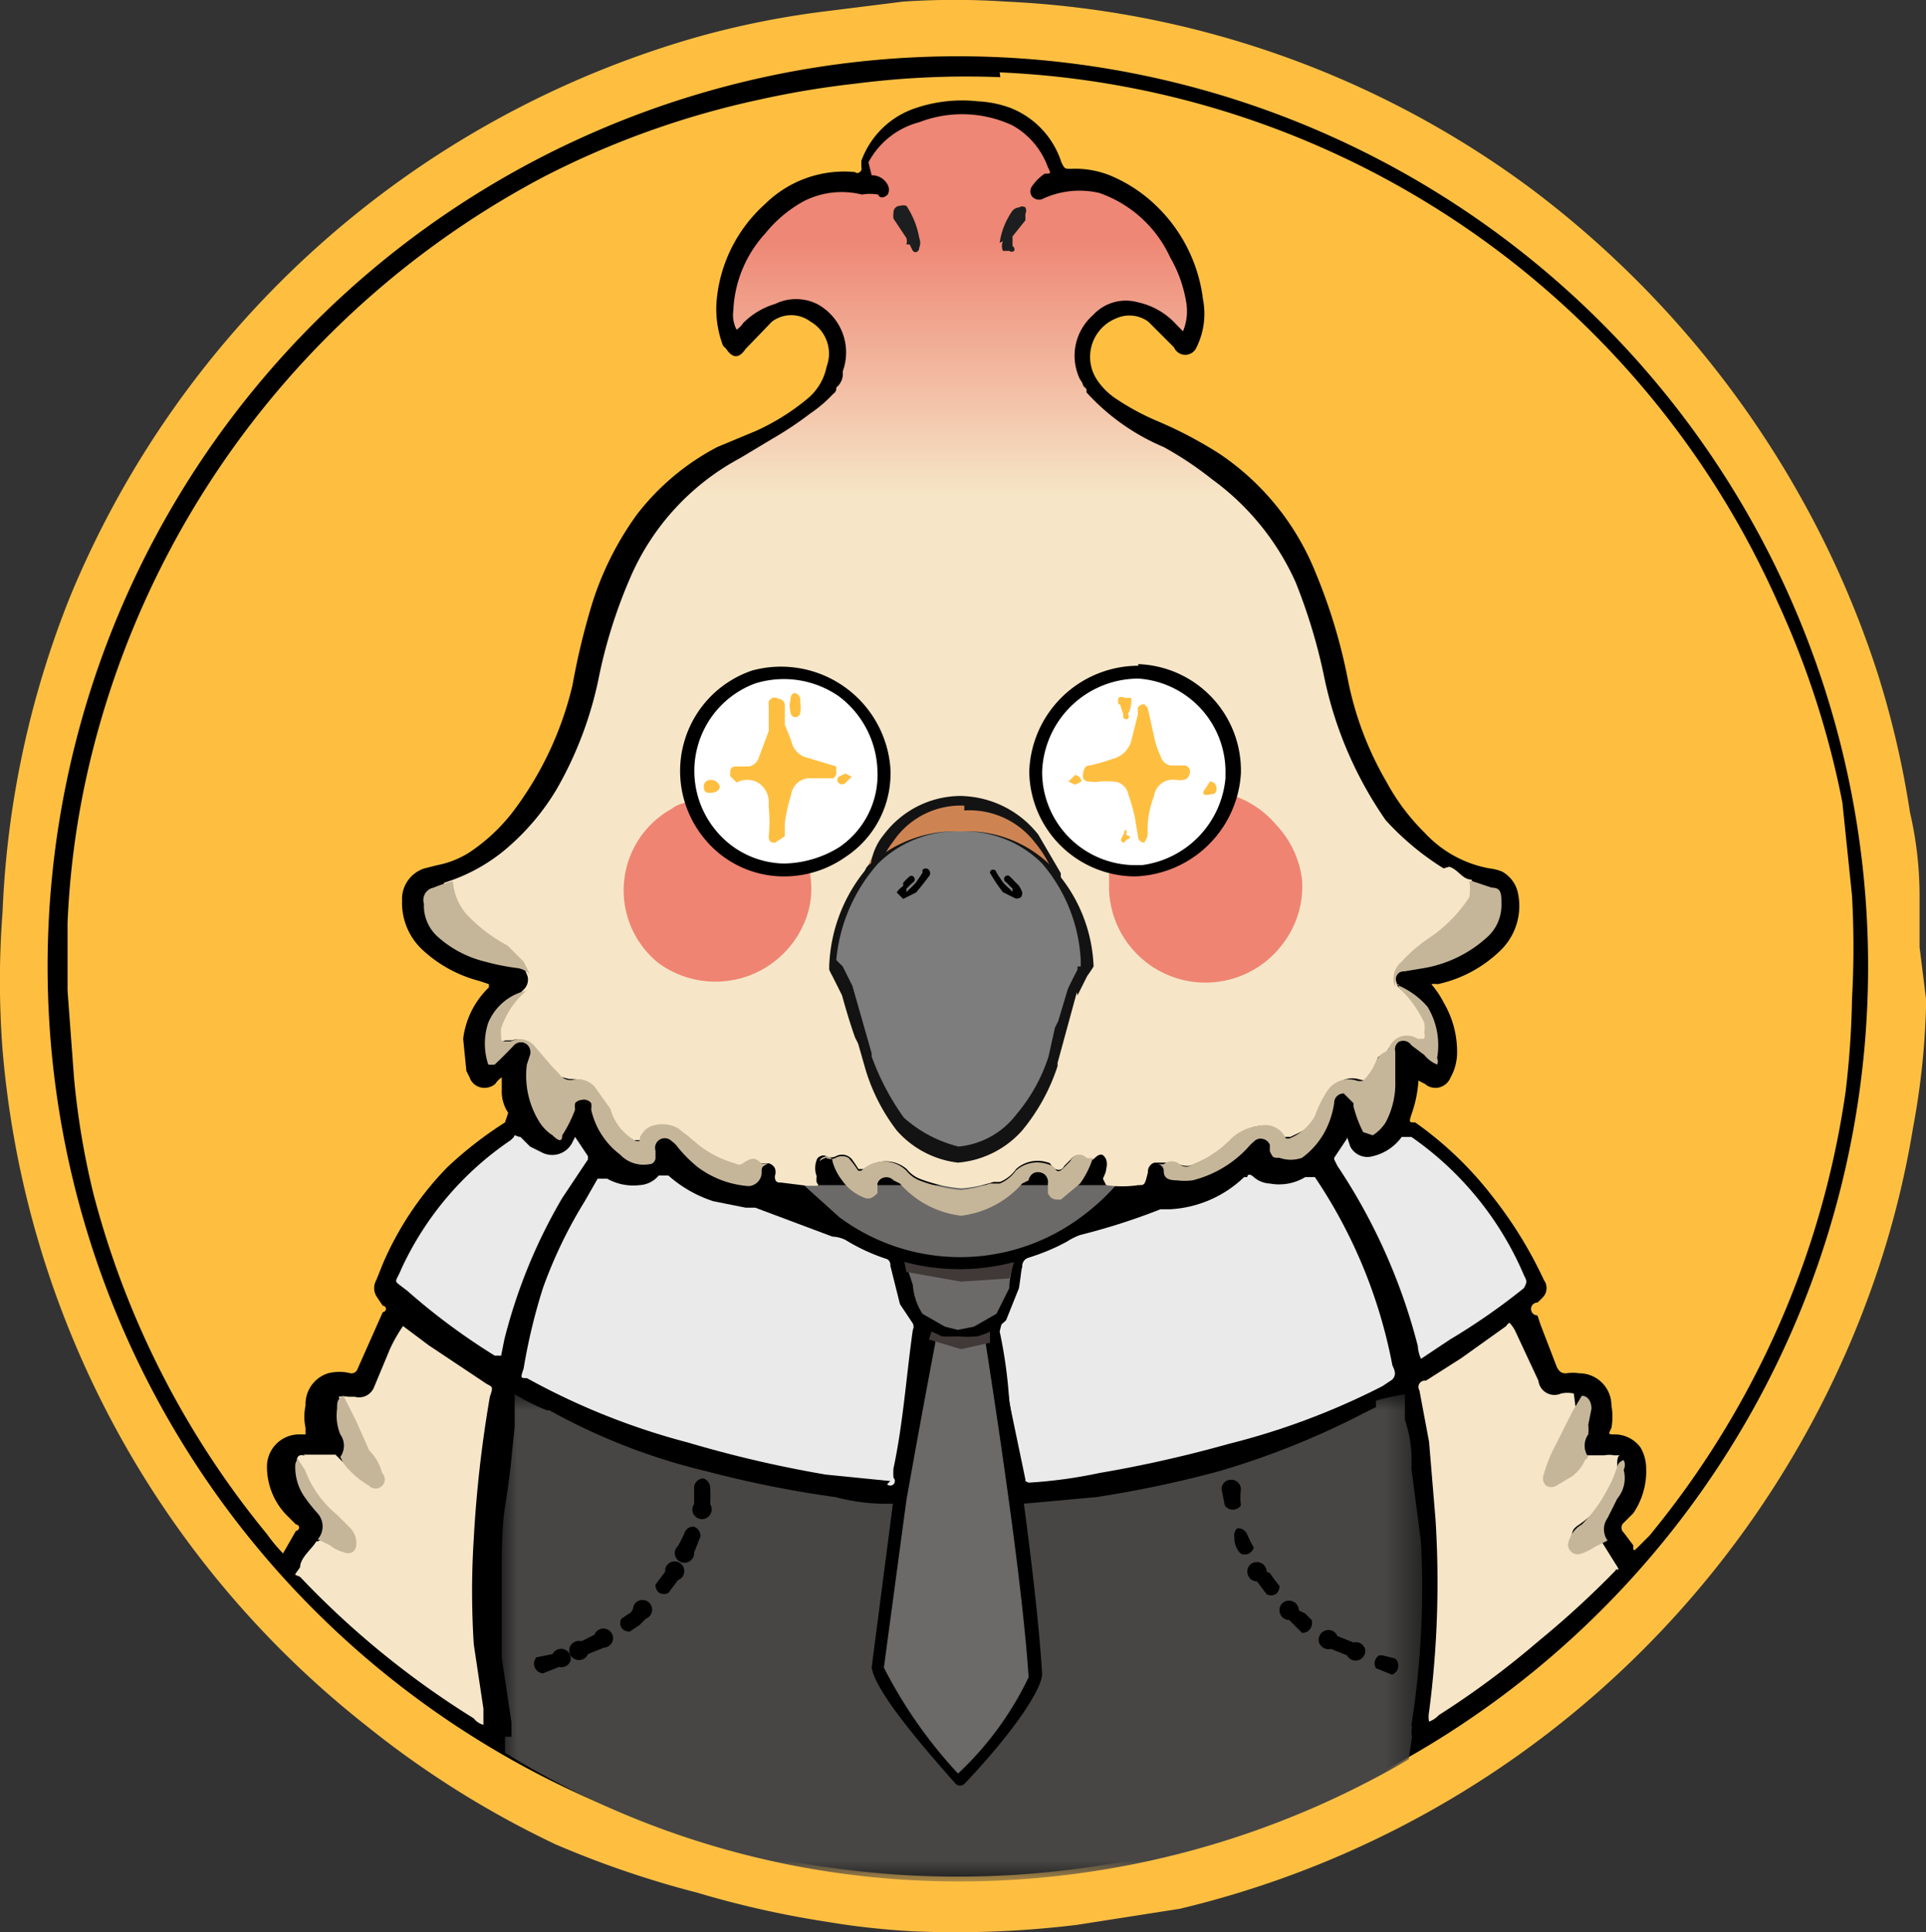 <svg xmlns="http://www.w3.org/2000/svg" viewBox="0 0 59.88 60.08"><rect x="0" y="0" width="59.88" height="60.08" fill="#333333" stroke="none"/><defs><linearGradient id="未命名的渐变" x1="-.53" x2="-.53" y1="62.85" y2="62.61" gradientTransform="matrix(31.9 0 0 -33.45 46.64 2109.75)" gradientUnits="userSpaceOnUse"><stop offset="0" stop-color="#ee8775"/><stop offset="1" stop-color="#f6e6c7"/></linearGradient><style>.cls-13{fill:#fff}.cls-2{fill:#febf41}.cls-5{fill:#ebeaea}.cls-6{fill:#6c6a69}.cls-7{fill:#413937}.cls-15{fill:#131313}</style><mask id="mask" width="28.64" height="15.1" x="15.58" y="43.35" maskUnits="userSpaceOnUse"><g id="mask-2"><path id="path-1" fill="#fff" fill-rule="evenodd" d="M15.58 43.35h28.6v15.1h-28.6z"/></g></mask></defs><g id="图层_2" data-name="图层 2"><g id="图层_1-2" data-name="图层 1"><g id="画板"><g id="tTERP"><circle id="椭圆形" cx="29.85" cy="30.04" r="29.36"/><path id="形状" d="M31.28.05a29.67 29.67 0 0 1 16.3 5.8 30.8 30.8 0 0 1 8.4 9.6 30 30 0 0 1 2.4 5.5 28.6 28.6 0 0 1 1 4.3 11.5 11.5 0 0 1 .3 2.6v1.6l.2 1.6v.3a24 24 0 0 1-.4 3.7 28.6 28.6 0 0 1-1.4 5.3 30.29 30.29 0 0 1-21.4 19l-3.2.5a31 31 0 0 1-5.1.2 24 24 0 0 1-2.7-.3 30 30 0 0 1-4-.9 30.4 30.4 0 0 1-4.4-1.5 29.6 29.6 0 0 1-5.9-3.7 29.93 29.93 0 0 1-11.3-21 28 28 0 0 1 0-4.3 29.5 29.5 0 0 1 2.1-9.8 30 30 0 0 1 19.5-17.4 27 27 0 0 1 4-.8l2.4-.3a24 24 0 0 1 3.2 0m-1.4 1.7a28.3 28.3 0 1 0 28.2 28.3 28.3 28.3 0 0 0-28.2-28.3m1.2.5a27.79 27.79 0 0 1 24.2 16.5 27.5 27.5 0 0 1 2 6.2l.3 2.9a29 29 0 0 1 0 3.2 28 28 0 0 1-.2 2.9 28 28 0 0 1-1 4.4 28 28 0 0 1-5.1 9.4l-.3.3c-.2.2-.2.2-.2 0l-.3-.4a.2.2 0 0 1 0-.3l.3-.3a2.32 2.32 0 0 0 .4-1.4A1.3 1.3 0 0 0 51 45a1 1 0 0 0-.8-.4c-.2 0-.2 0-.1-.2a2 2 0 0 0 0-.7 1 1 0 0 0-1-1 1.3 1.3 0 0 0-.4 0c-.1 0-.2 0-.3-.2l-.5-1.3-.1-.3a.2.2 0 0 1 0-.4 2 2 0 0 0 .2-.2.42.42 0 0 0 0-.5 13 13 0 0 0-1.6-2.6 11.1 11.1 0 0 0-2.4-2.3c-.2 0-.2 0-.1-.3a3.8 3.8 0 0 0 .2-1l.2.1a.49.49 0 0 0 .45.11.52.52 0 0 0 .35-.31 1.6 1.6 0 0 0 .2-.7 3 3 0 0 0-.4-1.6 3 3 0 0 0-.4-.6.7.7 0 0 1 .2 0 4 4 0 0 0 1.9-1 1.93 1.93 0 0 0 .6-1.8 1 1 0 0 0-.5-.7 1.5 1.5 0 0 0-.4-.1 3.62 3.62 0 0 1-2-1.1 6.7 6.7 0 0 1-1.2-1.6 10.2 10.2 0 0 1-1.2-3.2 17.2 17.2 0 0 0-1-3.3 8.07 8.07 0 0 0-3-3.7 13 13 0 0 0-1.9-1 7.7 7.7 0 0 1-1.3-.7 2.1 2.1 0 0 1-.6-.6 1.29 1.29 0 0 1 .6-1.9 1 1 0 0 1 1 .1l.8.8a.38.38 0 0 0 .7 0 2.35 2.35 0 0 0 .2-1.5A4.84 4.84 0 0 0 36 6.45a4.6 4.6 0 0 0-1.5-1 2.9 2.9 0 0 0-1.2-.2c-.2 0-.2 0-.3-.2a2.7 2.7 0 0 0-1.6-1.7 3.4 3.4 0 0 0-1-.2 4.5 4.5 0 0 0-1.9.2A2.7 2.7 0 0 0 26.78 5v.2a.13.13 0 0 1-.05.15.11.11 0 0 1-.15 0 3.5 3.5 0 0 0-2.8 1 4.57 4.57 0 0 0-1.5 3 3.2 3.2 0 0 0 .2 1.4l.1.1q.3.45.6 0L24 10a1 1 0 0 1 1.2 0 1.15 1.15 0 0 1 .5 1.4 1.73 1.73 0 0 1-.6 1 7 7 0 0 1-1.6 1l-1.2.5a7.6 7.6 0 0 0-2.5 2.1 9.6 9.6 0 0 0-1.4 2.8 22 22 0 0 0-.6 2.5 10.5 10.5 0 0 1-1.9 4 5.7 5.7 0 0 1-1.3 1.2 2.9 2.9 0 0 1-1 .4l-.4.1a1 1 0 0 0-.7 1 2 2 0 0 0 .6 1.5 4.1 4.1 0 0 0 1.8 1l.3.1v.1a2.67 2.67 0 0 0-.8 1.6l.1 1 .1.2a.48.48 0 0 0 .34.31.52.52 0 0 0 .46-.11.64.64 0 0 1 .2-.2v.4a1.18 1.18 0 0 0 .2.7l-.1.3a12 12 0 0 0-1.8 1.4 9.9 9.9 0 0 0-2 3l-.2.5a.5.5 0 0 0 0 .5l.2.3a.1.1 0 0 1 .1.1.11.11 0 0 1-.1.1l-.8 1.8a.2.2 0 0 1-.2.1 1.4 1.4 0 0 0-.7 0 1 1 0 0 0-.7 1 1.65 1.65 0 0 0 0 .7v.2h-.2a1 1 0 0 0-1 1 2.16 2.16 0 0 0 .6 1.5l.3.3a.1.1 0 0 1 .1.1.11.11 0 0 1-.1.1l-.4.7a5 5 0 0 1-.5-.6 27.65 27.65 0 0 1-5.4-10.6 24.6 24.6 0 0 1-.6-3.6l-.2-2.7v-2.1a26.3 26.3 0 0 1 .6-4.6A27.91 27.91 0 0 1 16.9 5.5a27 27 0 0 1 6.7-2.4 28 28 0 0 1 3-.5 27 27 0 0 1 4.5-.2" class="cls-2"/><g id="Clipped" mask="url(#mask)"><path id="路径" fill="#474645" d="M43.88 53.65a27.3 27.3 0 0 0 .3-5.7l-.3-2.3a3.9 3.9 0 0 0-.2-1.5v-.8a8 8 0 0 0-.9.2v.2l-.4.2a25 25 0 0 1-4.5 1.8 35 35 0 0 1-3.8.8l-2.2.2h-4a6.2 6.2 0 0 1-1.9-.2 34 34 0 0 1-4-.8 19.2 19.2 0 0 1-4.9-1.9H17a7 7 0 0 1-1-.5v1l-.1 1c-.05.5-.12 1-.2 1.5s-.09 1.07-.1 1.6v3.1l.3 2V54h-.2v.5a26.83 26.83 0 0 0 14.2 4 27.6 27.6 0 0 0 13.9-3.8l.1-.7a.8.8 0 0 1 0-.3"/></g><path id="路径-2" d="M31.88 46.05V46l-.5-2.4a14.6 14.6 0 0 0-.3-2.2l.1-.4a.7.7 0 0 0 .2-.3l.4-1.3a.29.29 0 0 1 .2-.3 6 6 0 0 0 1.2-.5 2 2 0 0 1 .4-.2 20 20 0 0 0 2.5-.8h.3a3.6 3.6 0 0 0 2.3-1h.1c0-.1.1-.1.2 0a.82.82 0 0 0 .5.2 1.57 1.57 0 0 0 1.1-.2h.3a15.7 15.7 0 0 1 2.4 5.8c0 .1.2.3 0 .5l-.3.2a22.4 22.4 0 0 1-4.8 1.8 39 39 0 0 1-4 .9 14.6 14.6 0 0 1-2.2.3" class="cls-5" data-name="路径"/><path id="路径-3" d="M28.88 41.15s-1.7 9.9-1.6 10.7a16.4 16.4 0 0 0 2.5 3.5c1.66-1.8 2.46-2.93 2.4-3.4q-.21-3.11-1.4-10.8Z" class="cls-6" data-name="路径"/><path id="形状-2" d="M30.88 41.05H31q1.2 7.7 1.4 11c0 .4-.7 1.6-2.4 3.4a.23.23 0 0 1-.15.07.2.2 0 0 1-.15-.07c-1.6-1.8-2.5-3-2.6-3.6l.7-5.4.1-.6.8-4.7a.2.2 0 0 1 .2-.2Zm-.3.3h-1.5v.4c-.31 1.63-.61 3.26-.9 4.9l-.7 5.2a14.5 14.5 0 0 0 2.5 3.5l-.2-.2a10 10 0 0 0 2.2-3q-.21-3.19-1.4-10.8" data-name="形状"/><path id="路径-4" d="m28.88 41.65 1 .3.9-.2v-.6h-1.6l-.1-.1z" class="cls-7" data-name="路径"/><path id="路径-5" d="M27.88 39.05a12 12 0 0 0 .7 1.9c.3.4 1.3.5 1.3.5s.9 0 1.2-.5a5.8 5.8 0 0 0 .6-2Z" class="cls-6" data-name="路径"/><path id="形状-3" d="M31.68 38.85s.2.1.1.2c0 .33-.05.67-.1 1l-.4 1a1.93 1.93 0 0 1-.9.5 3 3 0 0 1-.6 0 4 4 0 0 1-.5 0c-.4-.2-.7-.3-.8-.5a1.9 1.9 0 0 1-.4-1 9 9 0 0 1-.3-1 .14.14 0 0 1 .2-.2Zm-.2.3h-3.3v.2l.2.6a1.9 1.9 0 0 0 .3.9l.7.4.4.1.5-.1.7-.4.4-.8c0-.27.08-.53.1-.8Z" data-name="形状"/><path id="路径-6" d="m28.18 39.55 1.7.3 1.5-.1.2-.7h-3.5z" class="cls-7" data-name="路径"/><path id="路径-7" d="M24.68 36.65a6.5 6.5 0 0 0 10.4 0Z" class="cls-6" data-name="路径"/><path id="形状-4" d="M35.08 36.55a.1.1 0 0 1 .1.1.11.11 0 0 1-.1.1l-.3.4a7.3 7.3 0 0 1-1 1 6.6 6.6 0 0 1-7.9 0 6.8 6.8 0 0 1-1-1 3 3 0 0 1-.4-.4.14.14 0 1 1 .2-.2Zm-.4.3H25l.1.1 1 .9a6.3 6.3 0 0 0 7.5 0 7 7 0 0 0 1.1-1Z" data-name="形状"/><path id="路径-8" d="m27.68 46.05-2-.2a37 37 0 0 1-4.3-1 21.7 21.7 0 0 1-5-2c-.2 0-.2 0-.1-.3a18 18 0 0 1 .6-2.5 14.3 14.3 0 0 1 1.3-2.7l.4-.7h.3a1.65 1.65 0 0 0 1 .2.83.83 0 0 0 .6-.3h.3a3.9 3.9 0 0 0 1.4.8l1 .2h.3l2.4.9a1 1 0 0 1 .4.1 6 6 0 0 0 1.3.6.2.2 0 0 1 .1.2l.3 1.2.4.6a.23.23 0 0 1 0 .2c-.2 1.4-.3 2.9-.6 4.3a1.5 1.5 0 0 0 0 .3.14.14 0 0 1-.2.2" class="cls-5" data-name="路径"/><path id="路径-9" fill="url(#未命名的渐变)" d="M44.88 27a8.5 8.5 0 0 1-1.8-1.5 12.1 12.1 0 0 1-1.9-4.4 17.3 17.3 0 0 0-.9-3 8 8 0 0 0-2.6-3.2 10.6 10.6 0 0 0-1.5-1 6.8 6.8 0 0 1-2.4-1.7v-.1l-.1-.1a.5.5 0 0 0-.1-.2 1.68 1.68 0 0 1 .4-2 1.38 1.38 0 0 1 1.4-.4 2.24 2.24 0 0 1 1.2.7l.2.2a1.63 1.63 0 0 0 .1-.9 4.1 4.1 0 0 0-.5-1.4 3.8 3.8 0 0 0-2.2-2 2.72 2.72 0 0 0-1.8.2.29.29 0 0 1-.3-.1.27.27 0 0 1 0-.3 1.5 1.5 0 0 1 .4-.4c.2 0 .2 0 .1-.2a2.43 2.43 0 0 0-1.1-1.3 3.7 3.7 0 0 0-2.9-.1A2.5 2.5 0 0 0 27 5.05l.1.4a.55.55 0 0 1 .5.3.32.32 0 0 1 0 .3s-.2.2-.3 0a1.4 1.4 0 0 0-.5 0 2.6 2.6 0 0 0-1.8.2 4 4 0 0 0-1.2 1 3.78 3.78 0 0 0-1 2.4 1 1 0 0 0 .1.6.64.64 0 0 0 .2-.2 2.34 2.34 0 0 1 1-.6 1.48 1.48 0 0 1 1.3 0 1.71 1.71 0 0 1 .8 2.1.55.55 0 0 1-.2.5.2.2 0 0 1-.1.2 4 4 0 0 1-.7.6 11 11 0 0 1-1.2.8l-1 .6a7.64 7.64 0 0 0-3.4 3.7 15.6 15.6 0 0 0-1 3.2 11.6 11.6 0 0 1-1.3 3.4 7.4 7.4 0 0 1-1.4 1.7 5.5 5.5 0 0 1-2.1 1.2 1.7 1.7 0 0 0 .6 1 2.8 2.8 0 0 0 1.2 1l.6.4.2.5a.42.42 0 0 1-.1.4l-.2.2-.6.9a.63.63 0 0 0-.1.3c0 .2.1.3.3.2h.2a.66.66 0 0 1 .6.1l.5.8.3.2.4.1c.3 0 .5 0 .7.3l.4.7a1.6 1.6 0 0 0 .9.9h.2c0-.23.24-.3.45-.37s.45-.13.65.07a.85.85 0 0 1 .5.3 4.6 4.6 0 0 0 1.3.8h.33c.2-.2.27-.28.47-.08h.3a.32.32 0 0 1 .19.15.36.36 0 0 1 0 .25c0 .2.1.2.2.2l.8.1h.3s.1 0 0-.1a.7.7 0 0 1 0-.2.72.72 0 0 1 0-.5.18.18 0 0 1 .12-.12.19.19 0 0 1 .18 0 .32.32 0 0 0 .3 0 .4.4 0 0 1 .5.1c.07.1.14.2.2.3h.2a1 1 0 0 1 1.3 0 1 1 0 0 0 .4.3 4.7 4.7 0 0 0 1.3.3 4.3 4.3 0 0 0 1-.2h.2a1.14 1.14 0 0 0 .5-.4 1 1 0 0 1 1-.2c.07 0 .1.11.16.16s.24.14.34-.06l.2-.2a.3.3 0 0 1 .25-.13.31.31 0 0 1 .25.13.34.34 0 0 0 .2 0c.2-.2.3-.2.4 0a.5.5 0 0 1 0 .3c0 .1-.06.2-.1.3l.1.2a3.4 3.4 0 0 0 1 0c.2 0 .2 0 .3-.4a.29.29 0 0 1 .2-.3h.67a.66.66 0 0 0 .42.1 3.4 3.4 0 0 0 1.23-.72c.3-.2.57-.52 1-.52a.58.58 0 0 1 .61.34h.3c.3-.15.66-.28.81-.58a4 4 0 0 1 .45-.82.73.73 0 0 1 .84-.4l.23.06a2.3 2.3 0 0 0 .37-.66c0-.12.13-.13.23-.2s.11-.16.17-.2a.52.52 0 0 1 .8-.2h.2c.13-.09.26-.28.18-.42s-.07-.11-.08-.18a3.5 3.5 0 0 0-.7-1 .2.2 0 0 1-.2-.2c-.1-.2.08-.5.28-.7a2.8 2.8 0 0 1 .82-.7 3.86 3.86 0 0 0 1.24-1.3c.07-.12 0-.36 0-.5-.3 0-.4-.3-.7-.4" data-name="路径"/><path id="形状-5" fill="#f6e6c7" d="m48.28 46.15.4-.3a1.44 1.44 0 0 0 .4-.6m.1 0h.7a.8.8 0 0 1 .3 0h.2c-.13 0-.1.32-.09.45a5 5 0 0 1-.26.75 3.5 3.5 0 0 1-1 1c-.16.13-.14.18-.18.37s0 .17.11.26 0 .2.07.15a1.7 1.7 0 0 0 .4-.2l.3-.2.5.8c.2.3 0 .1 0 .2a29 29 0 0 1-2.4 2.2 27 27 0 0 1-3.1 2.3.75.75 0 0 1-.3.2.8.8 0 0 1 0-.3 31 31 0 0 0 .2-6l-.2-2.4-.3-1.6a.2.2 0 0 1 0-.21.2.2 0 0 1 .2-.09l1.1-.7 1.4-1a.24.24 0 0 1 .1-.1 1 1 0 0 1 .2.3l.7 1.5a.5.5 0 0 0 .7.4.9.9 0 0 1 .4 0m-39.5 1.9h1l.2.2.7.59.4.11v-.3a5.4 5.4 0 0 0-.4-.8 6.6 6.6 0 0 1-.5-.9c-.09-.24-.19-.47-.3-.7a.8.8 0 0 1 .3 0h.2a.5.5 0 0 0 .6-.3l.5-1.2a5 5 0 0 1 .4-.7l.8.6 1.8 1.2c.2.1.2.1.1.4a38 38 0 0 0-.5 4.4 26 26 0 0 0 0 3.3l.3 2v.5a.57.57 0 0 1-.3-.2 27.2 27.2 0 0 1-5.4-4.4c-.2-.1-.2 0 0-.3 0-.3.4-.6.5-.8.1 0 .33-.18.43 0l.31.18h.26a.7.7 0 0 0-.2-.5l-.4-.5a4.7 4.7 0 0 1-.9-1.3 1.1 1.1 0 0 0-.1-.4c0-.2.2-.2.3-.1" data-name="形状"/><path id="形状-6" d="M15.58 42.15h-.2a20 20 0 0 1-2.7-2c-.5-.4-.4-.2-.2-.7a9.77 9.77 0 0 1 3.4-4l.1-.1c0-.1.1 0 .2 0l.3.3.4.2a.7.7 0 0 0 .9-.3l.1-.2.4.6v.1l-.8 1.2a16.7 16.7 0 0 0-1.8 4.4Zm26.3-6.8.1.3a.6.6 0 0 0 .7.3 1.54 1.54 0 0 0 .9-.6h.3a10 10 0 0 1 3.5 4.3c.1.2.1.2 0 .4a20 20 0 0 1-2.3 1.6l-.9.6a1.1 1.1 0 0 1-.1-.4 18.2 18.2 0 0 0-2.5-5.6l-.1-.2V36l.4-.6" class="cls-5" data-name="形状"/><path id="形状-7" fill="#c6b699" d="M25.68 36a.32.32 0 0 0 .3 0 .41.41 0 0 1 .4 0 3 3 0 0 1 .3.4h.1a1 1 0 0 1 1.4 0 1 1 0 0 0 .4.3 4.7 4.7 0 0 0 1.3.3 4 4 0 0 0 .9-.2h.3a1.14 1.14 0 0 0 .5-.4 1 1 0 0 1 1-.2.5.5 0 0 1 .2.1c.1.2.2.1.3 0l.2-.2a.28.28 0 0 1 .22-.19.3.3 0 0 1 .28.09.34.34 0 0 0 .2 0 2.9 2.9 0 0 1-.4.8l-.6.5c-.2 0-.3 0-.4-.2v-.3a.32.32 0 0 0-.11-.29.35.35 0 0 0-.3-.05.31.31 0 0 0-.19.24l-.2.1a3 3 0 0 1-1.9 1 3 3 0 0 1-1.9-1l-.2-.1a.3.3 0 0 0-.28-.09.28.28 0 0 0-.22.19v.3c-.2.2-.3.2-.5.1a1.46 1.46 0 0 1-.6-.5 1.7 1.7 0 0 1-.3-.6c0-.1-.1-.2-.4 0a.18.18 0 0 1 .12-.12.19.19 0 0 1 .18 0m-9.4-5.2-.2.2a2.6 2.6 0 0 0-.6 1 .7.7 0 0 0 0 .2c0 .2 0 .2.2.2h.1a.61.61 0 0 1 .7.1l.6.7.2.2a.41.41 0 0 0 .4.2.71.71 0 0 1 .7.2l.5.7a1.6 1.6 0 0 0 .8 1h.1a.59.59 0 0 1 .5-.5 1 1 0 0 1 .7.1l.5.4a3.2 3.2 0 0 0 1.3.7.18.18 0 0 0 .2 0c.3-.2.4-.2.6 0h.2c-.2.1-.2.1-.2.3a.43.43 0 0 1-.4.4 3 3 0 0 1-1.6-.6 4.3 4.3 0 0 1-.6-.6.8.8 0 0 0-.2-.2.3.3 0 0 0-.5.3V36a.2.2 0 0 1-.2.2 1 1 0 0 1-.9-.3 2.4 2.4 0 0 1-.9-1.4.7.7 0 0 0 0-.2.29.29 0 0 0-.3-.1.3.3 0 0 0-.2.1.7.7 0 0 0 0 .2 4 4 0 0 1-.4.8q0 .3-.3 0a1.3 1.3 0 0 1-.4-.4 2.72 2.72 0 0 1-.4-1.8l.1-.3a.32.32 0 0 0-.13-.35.3.3 0 0 0-.37.05q-.29.31-.6.6a.7.7 0 0 1-.2 0 2.06 2.06 0 0 1 0-1.3 1.69 1.69 0 0 1 1.2-1m27-.2a2.55 2.55 0 0 1 1 .7 2.3 2.3 0 0 1 .3 1.6.23.23 0 0 1 0 .2 1 1 0 0 1-.4-.3l-.4-.3a.3.3 0 0 0-.4-.1.29.29 0 0 0-.1.3v.9a2.57 2.57 0 0 1-.3 1.3 1.3 1.3 0 0 1-.4.4l-.3-.1a4 4 0 0 1-.3-.8v-.1l-.3-.3a.29.29 0 0 0-.3.3 2.8 2.8 0 0 1-.2.7 2.44 2.44 0 0 1-.8 1 1.05 1.05 0 0 1-.7 0c-.2 0-.2 0-.3-.2v-.2a.3.3 0 0 0-.23-.19.28.28 0 0 0-.27.09 1.3 1.3 0 0 0-.2.2 3.5 3.5 0 0 1-1.7 1 2 2 0 0 1-.5 0c-.3 0-.4-.1-.4-.3a.2.2 0 0 0-.2-.2h.2a.39.39 0 0 1 .5 0 .3.3 0 0 0 .4 0 3.3 3.3 0 0 0 1.2-.8 1.52 1.52 0 0 1 .9-.4.7.7 0 0 1 .8.4h.1a1.56 1.56 0 0 0 .8-.7 3.5 3.5 0 0 1 .4-.8.79.79 0 0 1 .9-.3.34.34 0 0 0 .2 0 1.75 1.75 0 0 0 .4-.6.6.6 0 0 1 .3-.3 1 1 0 0 0 .1-.1.59.59 0 0 1 .37-.37.62.62 0 0 1 .53.07h.2a.34.34 0 0 0 0-.2.8.8 0 0 0 0-.3 3.5 3.5 0 0 0-.7-1 .2.2 0 0 1-.1-.2m2.3-3.2.6.2c.3 0 .3.2.3.5a1.34 1.34 0 0 1-.4 1 3.9 3.9 0 0 1-2 1l-.6.1c-.2 0-.3.1-.3.4a.17.17 0 0 0 0 .1.68.68 0 0 1 .2-.8 4.5 4.5 0 0 1 .8-.7 4.5 4.5 0 0 0 1.3-1.3 1.4 1.4 0 0 0 0-.5m-31.6 0a1.8 1.8 0 0 0 .4 1 4.9 4.9 0 0 0 1.3 1l.5.5.2.4a.7.7 0 0 0-.4-.2 7 7 0 0 1-1-.2 3.4 3.4 0 0 1-1.5-.8 1.3 1.3 0 0 1-.4-1 .39.39 0 0 1 .3-.5 4 4 0 0 1 .6-.2m-3.4 16 .4.8.4.9a1.5 1.5 0 0 1 .4.7.28.28 0 1 1-.4.4 2.8 2.8 0 0 1-.8-.7l-.1-.2a.6.6 0 0 0 0-.7 1.56 1.56 0 0 1-.1-.8c0-.2 0-.3.2-.4m38.6 2a1.3 1.3 0 0 1-.4.5l-.5.3a.32.32 0 0 1-.3 0 .29.29 0 0 1-.1-.3 4.5 4.5 0 0 1 .4-1l.5-1 .3-.5c.2 0 .3.2.3.4l-.1.5a1.5 1.5 0 0 1 0 .3.6.6 0 0 0 0 .7m.6 2.6-.4.2a1.7 1.7 0 0 1-.4.2.3.3 0 0 1-.34-.06.29.29 0 0 1-.06-.34.86.86 0 0 1 .4-.5 4.4 4.4 0 0 0 .8-1.1 3.6 3.6 0 0 0 .3-.7.29.29 0 0 1 .2-.2.32.32 0 0 1 0 .3 1 1 0 0 1-.2.9l-.3.6a.6.6 0 0 0 0 .7m-40.7-2.5.2.3a3.3 3.3 0 0 0 1 1.4l.4.4a.7.7 0 0 1 .2.5.32.32 0 0 1-.12.26.31.31 0 0 1-.28 0 .94.94 0 0 1-.4-.2l-.4-.2a.61.61 0 0 0 0-.8 5 5 0 0 1-.4-.5 1.62 1.62 0 0 1-.3-1 .26.26 0 0 1 .1-.2" data-name="形状"/><path id="形状-8" fill="#ef8472" d="M25.18 27.15a2.67 2.67 0 0 1-.2 1.6 3 3 0 0 1-4.5 1.2 2.9 2.9 0 0 1 .4-4.8 1 1 0 0 1 .5-.2l.1.2a3.29 3.29 0 0 0 2.3 2zm13.2-2.4a3 3 0 0 1 1.3.9 3 3 0 0 1 .8 1.7 2.93 2.93 0 0 1-.6 2 3 3 0 0 1-5.4-1.7v-.5h1a3.51 3.51 0 0 0 2.5-1.6 9 9 0 0 0 .4-.8" data-name="形状"/><path id="形状-9" fill="#1d1e1f" d="M31.08 7.55a2.3 2.3 0 0 1 .4-1 .3.3 0 0 1 .2-.1.18.18 0 0 1 .2 0 .23.23 0 0 1 0 .2v.2l-.4.5v.3a.12.12 0 0 1 .05.15.12.12 0 0 1-.15 0h-.2a.4.4 0 0 1 0-.3m-3 .1a.34.34 0 0 0 0-.2l-.4-.6a.7.7 0 0 1 0-.2.2.2 0 0 1 .2-.2.34.34 0 0 1 .2 0 2.6 2.6 0 0 1 .4 1 .4.4 0 0 1 0 .3c0 .1-.1.2-.2.1l-.1-.2" data-name="形状"/><path id="路径-10" d="M24.38 27.05a3.27 3.27 0 0 1-3-4 3 3 0 0 1 2.1-2.05 3.2 3.2 0 0 1 4 3 2.93 2.93 0 0 1-1.3 2.5 3 3 0 0 1-1.8.6" class="cls-13" data-name="路径"/><path id="形状-10" d="M21.88 26.05a3.3 3.3 0 0 1 1.5-5.2 3.41 3.41 0 0 1 4.3 3 3.1 3.1 0 0 1-1.4 2.8 3.3 3.3 0 0 1-1.9.6 3.18 3.18 0 0 1-2.5-1.2m4.2-4.4a3 3 0 0 0-2.6-.4 2.9 2.9 0 0 0-1.2 4.6 2.8 2.8 0 0 0 2.1 1 3.37 3.37 0 0 0 1.7-.5 2.72 2.72 0 0 0 1.2-2.4 3 3 0 0 0-1.2-2.3" data-name="形状"/><path id="路径-11" d="M35.28 27.05a3 3 0 0 1-3-3.1 3.19 3.19 0 0 1 3-3 3 3 0 0 1 3 3 3.1 3.1 0 0 1-3 3" class="cls-13" data-name="路径"/><path id="形状-11" d="M35.38 20.65a3.31 3.31 0 0 1 3.2 3.4 3.41 3.41 0 0 1-3.3 3.2A3.3 3.3 0 0 1 32 24a3.4 3.4 0 0 1 3.4-3.3m0 .4a3 3 0 0 0-3 2.9 2.9 2.9 0 0 0 2.9 2.9h.2a3 3 0 0 0 2.6-2.7v-.1a2.91 2.91 0 0 0-2.7-3" data-name="形状"/><path id="路径-12" d="M26 24a.2.2 0 0 1-.1.2h-.8a.59.59 0 0 0-.5.5 5.3 5.3 0 0 0-.2.9v.4l-.3.2c-.1 0-.2 0-.2-.2a4.5 4.5 0 0 0 0-.9v-.2a.71.71 0 0 0-.34-.57.7.7 0 0 0-.66 0l-.2-.2c0-.2 0-.3.2-.3h.4a.41.41 0 0 0 .3-.3l.3-.8v-.8a.19.19 0 0 1 .3-.2.2.2 0 0 1 .2.2v.6l.2.5a.68.68 0 0 0 .4.5l1 .3z" class="cls-2" data-name="路径"/><path id="形状-12" d="M24.88 21.85a.8.8 0 0 1 0 .3.15.15 0 0 1-.15.15.15.15 0 0 1-.15-.15.7.7 0 0 1 0-.4.2.2 0 0 1 .1-.2.2.2 0 0 1 .2.2zm-2.8 2.8c-.1 0-.2 0-.2-.2a.2.2 0 0 1 .2-.2.3.3 0 0 1 .3.2c0 .1-.1.2-.3.2m4.2-.6.2.1-.2.2a.15.15 0 0 1-.2 0 .13.13 0 0 1 0-.2zm10.7 0a.21.21 0 0 1-.2.2.7.7 0 0 1-.2 0 .62.62 0 0 0-.46.1.6.6 0 0 0-.24.4 2.9 2.9 0 0 0-.2 1V26l-.1.2a.2.2 0 0 1-.2-.2l-.1-.6a6 6 0 0 0-.2-.7.49.49 0 0 0-.5-.4 3 3 0 0 0-.4 0 .8.8 0 0 1-.3 0 .2.2 0 0 1-.2-.09.45.45 0 0 1 .06-.35.17.17 0 0 1 .14-.06 6 6 0 0 0 .7-.2.8.8 0 0 0 .6-.6l.2-.8a.7.7 0 0 1 0-.2.2.2 0 0 1 .2-.1l.1.1.2.9a2.5 2.5 0 0 0 .2.6.4.4 0 0 0 .3.3h.4a.19.19 0 0 1 .19.09.2.2 0 0 1 0 .21m-2.2-2.2a.7.7 0 0 1 0-.2.18.18 0 0 1 .2 0h.2a.87.87 0 0 1-.1.5.13.13 0 0 1 0 .15.11.11 0 0 1-.15-.05v-.1l-.1-.3m2.8 2.8a.34.34 0 0 1-.2 0 .17.17 0 0 1 0-.1l.2-.3a.2.2 0 0 1 .2.2c0 .1 0 .2-.2.2m-4-.4-.2.1-.2-.1.2-.2a.21.21 0 0 1 .2.2m1.5 1.7a.1.1 0 0 1 0 .07.3.3 0 0 0-.17.13.1.1 0 0 1-.1-.1l.1-.2a.1.1 0 0 1 .05-.1.12.12 0 0 1 0 .15" class="cls-2" data-name="形状"/><path id="路径-13" fill="#ce8452" d="M26.88 27.25a3.11 3.11 0 0 1 6 0Z" data-name="路径"/><path id="形状-13" d="M29.88 24.75a3.13 3.13 0 0 1 2.4 1.2l.7 1.2v.2h-6.1v-.2a.36.36 0 0 1 .2-.3 1.8 1.8 0 0 1 .4-.9 3 3 0 0 1 2.5-1.2m0 .3a2.53 2.53 0 0 0-2.2 1.1 3.5 3.5 0 0 0-.5.9h5.4V27a3.5 3.5 0 0 0-.5-.8 2.57 2.57 0 0 0-2.2-1" class="cls-15" data-name="形状"/><path id="路径-14" fill="#7d7d7d" d="M29.88 35.85a2.49 2.49 0 0 1-1.9-1c-.8-.8-1.6-3.8-1.6-4l-.5-1a5.4 5.4 0 0 1 1.3-3 3.53 3.53 0 0 1 2.6-1H30a3.35 3.35 0 0 1 2.5 1 5.4 5.4 0 0 1 1.3 3l-.4 1c-.1.2-.8 3.2-1.7 4a2.36 2.36 0 0 1-1.82 1" data-name="路径"/><path id="形状-14" d="m33.48 30.85-.6 2.2v.1a6.1 6.1 0 0 1-1.1 2 3 3 0 0 1-2 1 3 3 0 0 1-1.9-1 5.9 5.9 0 0 1-1-2l-.2-.7-.1-.2c-.15-.43-.28-.86-.4-1.3l-.3-.6a2 2 0 0 1-.1-.2v-.1a5 5 0 0 1 1.3-3.2 3.94 3.94 0 0 1 2.7-1H30a3.7 3.7 0 0 1 2.6 1 4.76 4.76 0 0 1 1.4 3.2c-.06.1-.13.2-.2.3l-.3.6m0-.6v-.3h.1v-.2a5 5 0 0 0-1.2-3 3.4 3.4 0 0 0-2.4-1h-.2a3.47 3.47 0 0 0-2.5 1 5.22 5.22 0 0 0-1.3 3l.2.2.3.6.6 2.1v.1a7.8 7.8 0 0 0 1 1.9 4 4 0 0 0 1.7.9 2.56 2.56 0 0 0 1.8-1 5.3 5.3 0 0 0 1-1.8l.2-.9.1-.2.3-1q.14-.3.3-.6" class="cls-15" data-name="形状"/><path id="形状-15" d="M28.68 27.05a.13.13 0 0 1 .2 0 .15.15 0 0 1 0 .2c-.13.17-.26.34-.4.5l-.4.2-.2-.2a.64.64 0 0 1 .2-.2v-.1a2 2 0 0 1 .2-.2.09.09 0 0 1 .11 0 .12.12 0 0 1 .05.1.11.11 0 0 1-.06.09 2 2 0 0 0-.2.2v.1l.1-.1c.07-.06.13-.13.2-.2l.2-.3m2.3 0a.1.1 0 0 0-.1-.1.09.09 0 0 0-.1.1 5 5 0 0 0 .4.6l.4.2c.2 0 .2-.1.2-.2a1.2 1.2 0 0 0-.1-.2l-.1-.1c-.07-.07-.13-.14-.2-.2a.09.09 0 0 0-.11 0 .09.09 0 0 0-.05.1.1.1 0 0 0 .06.09l.2.2v.1l-.1-.1a2 2 0 0 1-.2-.2c-.07-.1-.14-.2-.2-.3m-13.8 24.3a.3.3 0 0 1 .56.2.3.3 0 0 1-.36.2l-.5.2a.3.3 0 0 1-.2-.5zm1.3-.6a.3.3 0 0 1 .58.12.3.3 0 0 1-.28.28l-.5.2a.3.3 0 0 1-.38.17.3.3 0 0 1-.19-.37.31.31 0 0 1 .37-.2zm1.2-.8a.29.29 0 0 1 .27-.28.3.3 0 0 1 .13.58l-.2.2-.3.2a.3.3 0 0 1-.26-.12.28.28 0 0 1 0-.28l.3-.2Zm1-1.2a.29.29 0 0 1 .27-.28.3.3 0 0 1 .13.58l-.3.4a.31.31 0 0 1-.28 0 .3.3 0 0 1-.12-.26l.3-.4m.9-1.4a.32.32 0 0 1 .2.3l-.2.5a.3.3 0 0 1-.56.17.29.29 0 0 1 .06-.37c.07-.13.14-.26.2-.4a.28.28 0 0 1 .3-.2m.3-1.5a.32.32 0 0 1 .2.3 4 4 0 0 1 0 .5.3.3 0 0 1-.06.39.29.29 0 0 1-.39 0 .29.29 0 0 1-.05-.39v-.5a.29.29 0 0 1 .3-.3m21 5.5a.29.29 0 0 0-.1.4l.5.2a.3.3 0 0 0 .1-.5l-.4-.1m-1.4-.6a.3.3 0 0 0-.38-.17.3.3 0 0 0-.19.37.31.31 0 0 0 .37.2l.5.2a.3.3 0 0 0 .56-.2.3.3 0 0 0-.36-.2zm-1.2-.8a.3.3 0 0 0-.3-.3.29.29 0 0 0-.3.3.3.3 0 0 0 .3.3l.2.2.2.2a.28.28 0 0 0 .25-.12.32.32 0 0 0 .05-.28l-.2-.2Zm-1-1.2a.3.3 0 0 0-.3-.3.29.29 0 0 0-.3.3.3.3 0 0 0 .3.3l.3.4a.31.31 0 0 0 .28 0 .32.32 0 0 0 .12-.26 4 4 0 0 1-.3-.4m-1-1.4a.29.29 0 0 0-.1.3.65.65 0 0 0 .2.5.3.3 0 0 0 .24 0 .33.33 0 0 0 .16-.19c-.07-.13-.14-.26-.2-.4a.3.3 0 0 0-.3-.2Zm-.2-1.5a.29.29 0 0 0-.3.3l.1.5a.3.3 0 0 0 .25.13.31.31 0 0 0 .25-.13 2 2 0 0 1 0-.5.3.3 0 0 0-.3-.3" data-name="形状"/></g></g></g></g></svg>
